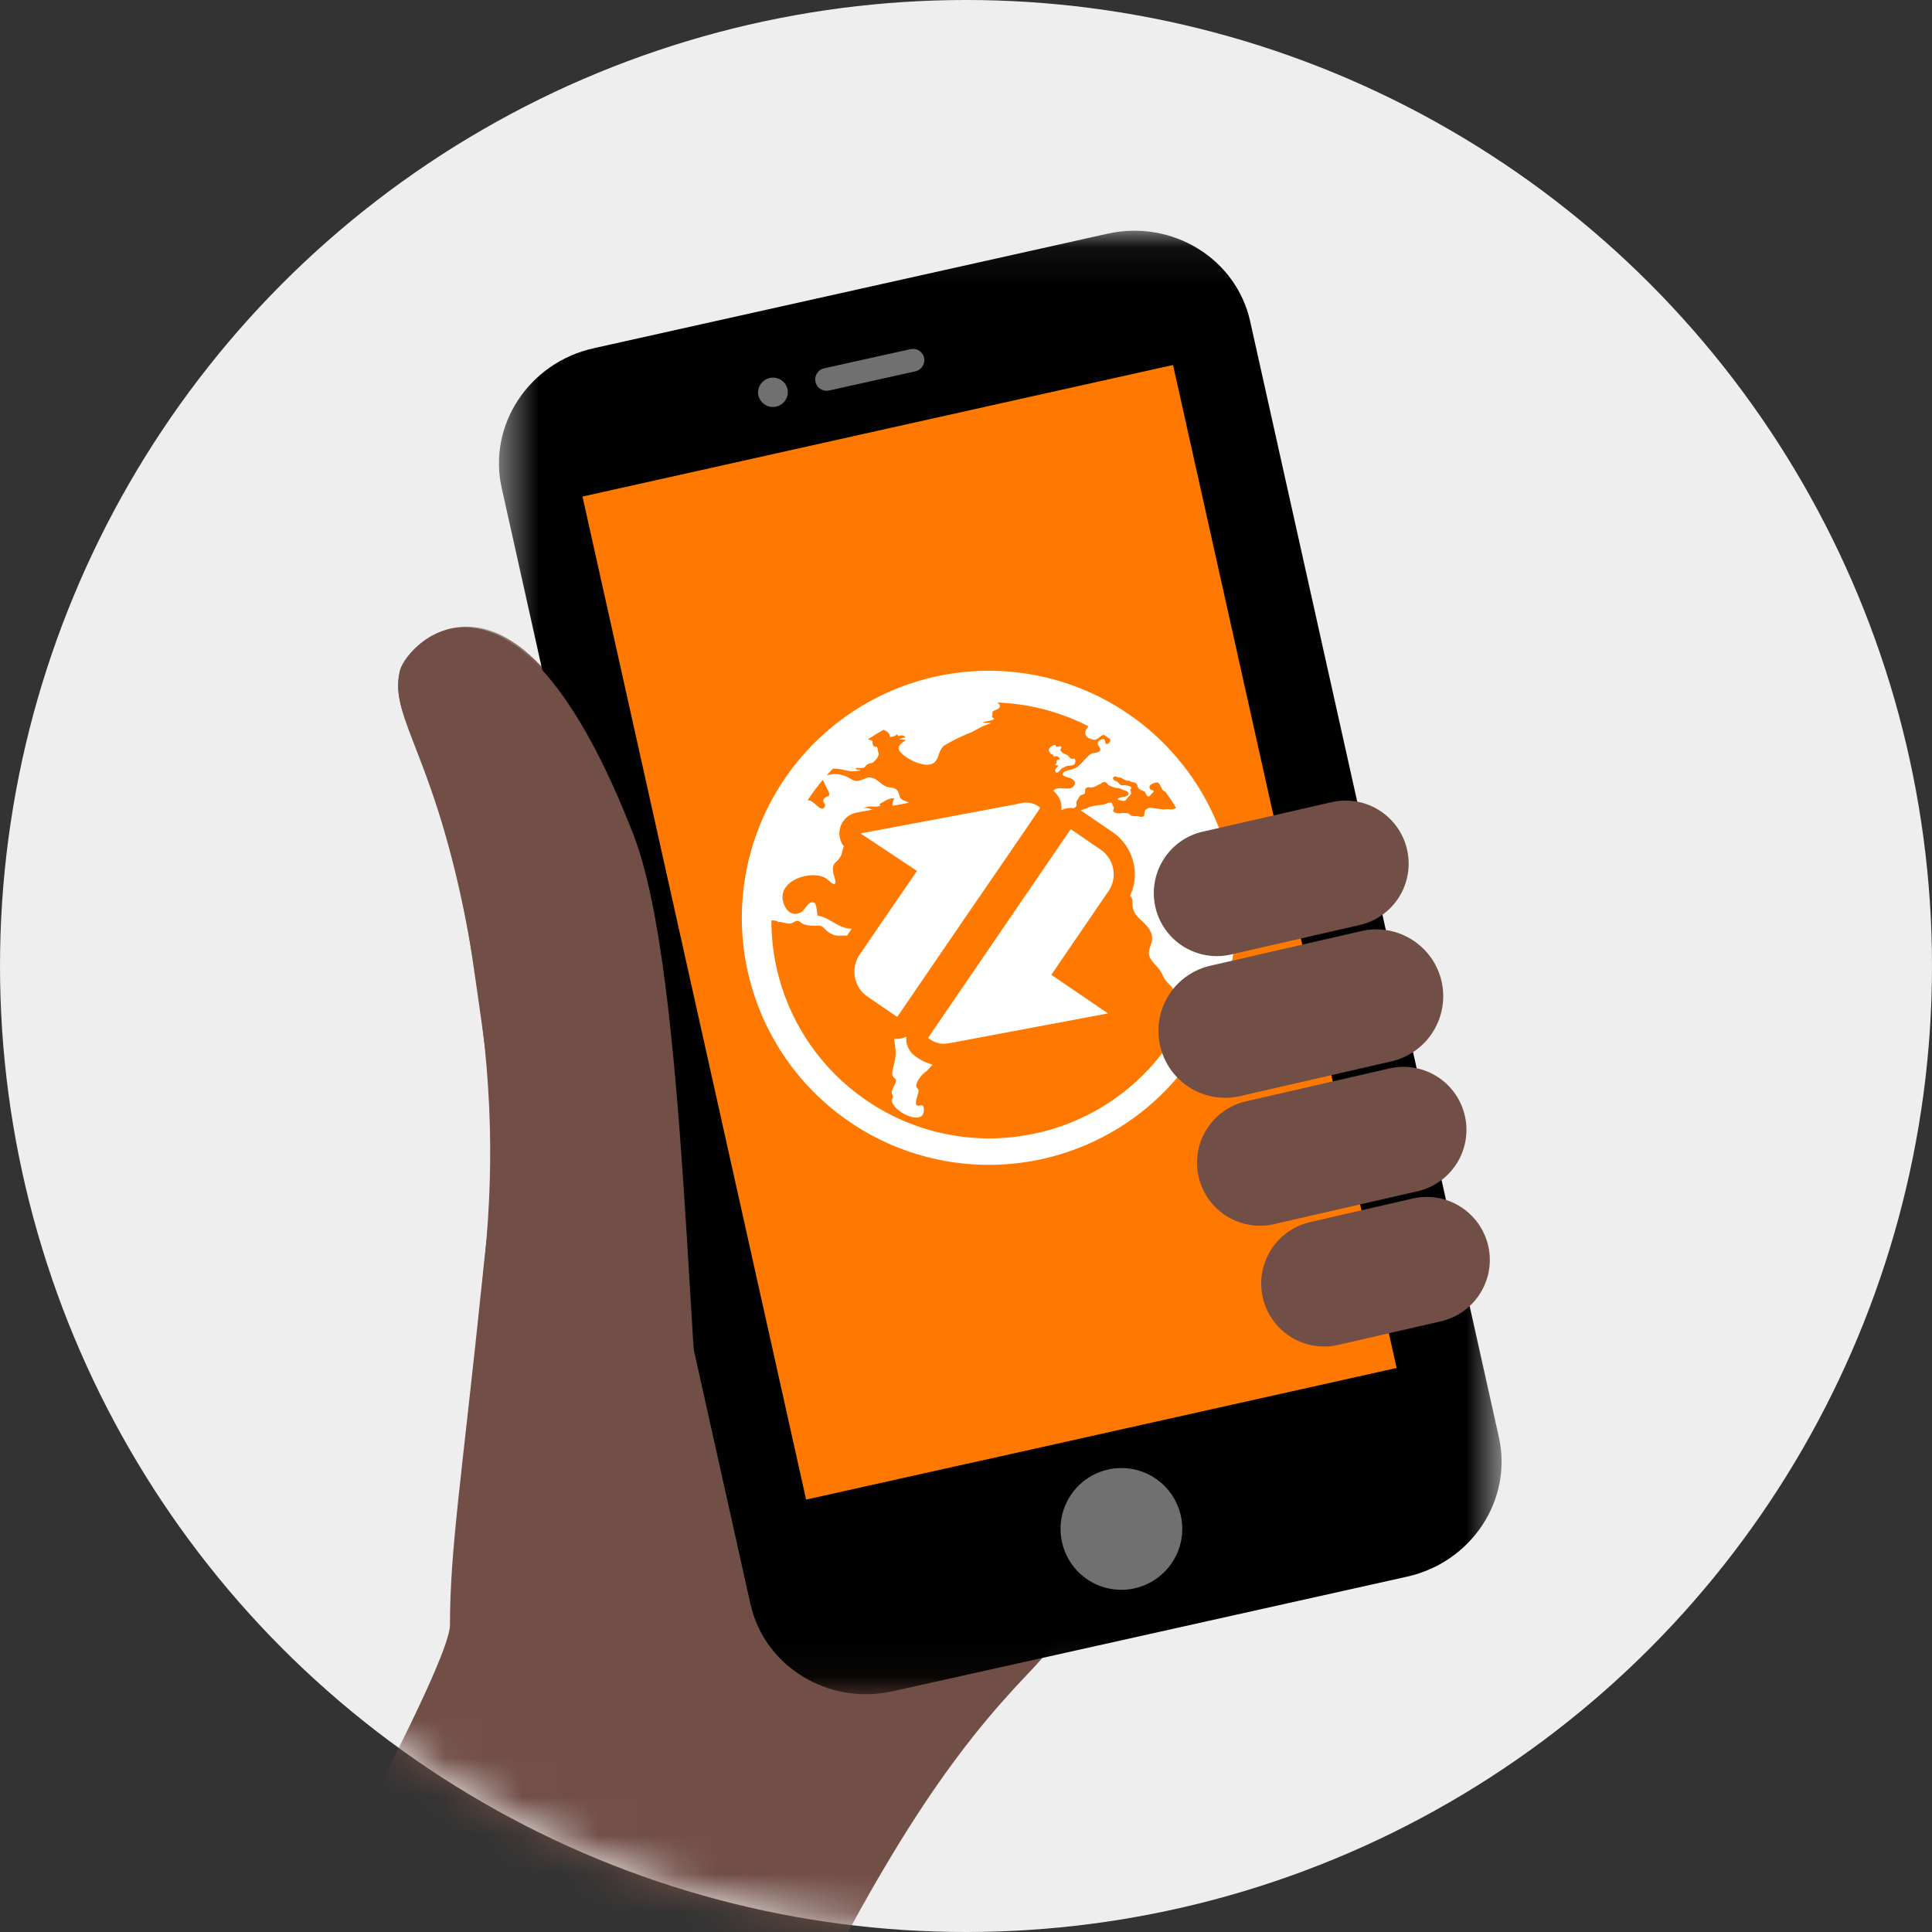 <svg xmlns="http://www.w3.org/2000/svg" xmlns:xlink="http://www.w3.org/1999/xlink" width="50" height="50" viewBox="0 0 50 50">
    <rect x="0" y="0" width="50" height="50" fill="#333333" stroke="none"/>
    <defs>
        <circle id="a" cx="25" cy="25" r="25"/>
        <path id="c" d="M0 .282h31.043v57.475H0z"/>
        <path id="e" d="M.469.08h25.948v37.876H.469z"/>
    </defs>
    <g fill="none" fill-rule="evenodd">
        <mask id="b" fill="#fff">
            <use xlink:href="#a"/>
        </mask>
        <use fill="#EEE" fill-rule="nonzero" xlink:href="#a"/>
        <g mask="url(#b)">
            <g transform="translate(-3.125 15.936)">
                <mask id="d" fill="#fff">
                    <use xlink:href="#c"/>
                </mask>
                <path fill="#714E46" d="M13.473 1.422c.186-.747 3.113-3.655 6.038 4.243 2.923 7.9 1.824 8.679 2.223 11.935.397 3.256 9.24 7.615 9.24 7.615s.516.32-1.274 2.194c-1.787 1.875-3.651 4.36-6.613 10.59-3.123 6.567-10.364 19.758-10.364 19.758H0v-4.325s14.765-25.314 14.77-27.314c.003-2 .303-3.78.849-9.06.338-3.269.506-2.957-.277-8.248-.779-5.253-2.188-6.092-1.869-7.388" mask="url(#d)"/>
            </g>
            <g transform="translate(12.444 5.891)">
                <mask id="f" fill="#fff">
                    <use xlink:href="#e"/>
                </mask>
                <path fill="#000" d="M6.977 35.618c.361 1.62 2.015 2.634 3.687 2.26l13.305-2.965c1.675-.373 2.74-1.991 2.377-3.614L19.909 2.42C19.546.8 17.896-.215 16.22.157L2.918 3.122C1.24 3.497.177 5.116.54 6.74l6.437 28.878z" mask="url(#f)"/>
            </g>
            <path fill="#707070" d="M30.56 39.225a1.58 1.58 0 0 1-1.2 1.882 1.573 1.573 0 0 1-1.875-1.196 1.574 1.574 0 1 1 3.074-.686M23.916 9.257a.3.3 0 0 1-.225.353l-2.233.496a.297.297 0 0 1-.354-.224.296.296 0 0 1 .225-.35l2.235-.496a.297.297 0 0 1 .352.22M20.38 10.062a.386.386 0 1 1-.754.168.386.386 0 0 1 .753-.168"/>
            <path fill="#714E46" d="M12.503 32.994c.279-2.575.279-4.951-.278-8.249-.884-5.235-2.188-6.092-1.867-7.387.186-.747 2.988-3.607 6.036 4.243 1.412 3.64 1.372 14.45 1.982 17.946.385 2.202-2.411.121-2.467-.045-.057-.166-3.406-6.508-3.406-6.508"/>
            <path fill="#FF7900" d="M36.144 35.403L30.358 9.446l-3.637.809-3.657.815-7.989 1.781 5.787 25.958 3.36-.749.808-.18v.002z"/>
            <path fill="#FFF" d="M30.26 27.003a5.62 5.62 0 0 1-3.614 2.36 5.615 5.615 0 0 1-4.224-.887 5.627 5.627 0 0 1-2.458-4.658c.047.004.097.005.149.02.026.033.043.026.088.022.092.018.187.055.28.037.114-.053.148-.106.243-.023.085.075.269.085.376.085.061 0 .115-.014.17.017.05.027.084.078.127.113.087.071.172.118.286.125.078.004.158-.005.237 0l.124-.181c-.215.005-.391-.118-.573-.217a.948.948 0 0 0-.319-.124c.002 0-.017-.294-.073-.326-.141-.08-.24.172-.333.232-.23.145-.41-.019-.476-.252-.155-.547.68-.834 1.086-.628.04.02.198.18.238.16.067-.035-.024-.245-.03-.292-.018-.14-.02-.201.1-.306a.427.427 0 0 0 .13-.223c.014-.056.017-.106.048-.148a.548.548 0 0 1 .327-.879l.412-.077c-.01-.004-.018-.008-.028-.01a.398.398 0 0 0-.028-.01.331.331 0 0 0-.122-.021c-.01 0-.02.004-.028.004-.005 0-.02 0-.014-.006.003-.004.012-.005.016-.006l.022-.009.048-.014c.057-.013.116-.008.174-.006.028 0 .057 0 .086-.003a.136.136 0 0 0 .044-.01c.01-.005.04-.001.036-.01-.007-.01-.031-.015-.028-.031.003-.01.018-.019.026-.025.01-.008.022-.014.034-.021.053-.029.103-.06.159-.084a.423.423 0 0 1 .117-.031c.011 0 .03-.005.039.001.01.007.002.021-.002.029a.327.327 0 0 0-.034.158v.008l.42-.08c-.055-.04-.162-.058-.205-.112-.054-.066-.04-.166-.111-.229-.075-.064-.175-.045-.262-.077-.123-.046-.206-.163-.327-.213-.183-.075-.24.045-.415.064-.108.011-.18-.057-.271-.1a.693.693 0 0 0-.533-.04 4.81 4.81 0 0 1 .161-.176h.009c.16-.009.313.05.47.069.033.004.263-.02.242-.029-.044-.018-.214-.025-.095-.061.056.001.196.022.21-.037.063-.071.1-.077.196-.095.079-.08.158-.146.154-.256-.036-.054-.016-.104-.042-.151-.128-.008-.118-.074-.118-.155a.342.342 0 0 0-.123-.04l.03-.02c.124-.083.25-.16.378-.23.094.036.166.094.16.18a.299.299 0 0 0 .153-.035c.01-.006.018-.024.03-.024.016 0 .025.021.033.031.004.005.008.009.01.014l.04-.014a.247.247 0 0 1 .038-.006c.022 0 .046.002.067.014.008.004.035.016.031.028-.003.01-.022.012-.03.014l-.028.007-.047.016c-.014.005-.028.01-.043.011-.019.019.054.008.078.014.02.007.044.005.063.013.033.014-.027.037-.037.044a.923.923 0 0 0-.054.043.251.251 0 0 0-.056.066.118.118 0 0 0-.016.067.15.15 0 0 0 .032.074.63.63 0 0 0 .08.086c.004.004.008.008.012.01.158.133.505.3.716.235.23-.072.155-.37.364-.496.21-.127.433-.23.66-.323.062-.026.122-.061.181-.093.084-.047.17-.083.258-.12.016-.005.031-.008.046-.014.005-.002.04-.015.023-.02-.012-.005-.027-.003-.04-.003l-.044.001c-.027.001-.054.003-.08-.004-.007-.002-.02-.002-.02-.01 0-.012.017-.012.025-.013.031-.004.063-.014.094-.02.033-.005.066-.011.097-.022l.046-.016c.007-.002.02-.003.017-.013a.072.072 0 0 0-.028-.038c-.007-.004-.015-.006-.02-.01-.01-.008-.007-.014-.003-.024.005-.014.011-.03.013-.045l-.003-.052c-.002-.04.067-.06.093-.07.037-.016.097-.045.102-.091.005-.049-.045-.06-.056-.098a5.635 5.635 0 0 1 2.347.614c-.107.123-.153.29.132.347.109.02.171-.113.262-.124.052.032.104.065.155.1.012.021.018.046.007.071-.013.03-.057.077-.095.061-.047-.02-.01-.125-.09-.124a.148.148 0 0 0-.128.093c-.025.065.083.133.056.198-.036.086-.171.05-.236.094-.131.09-.23.25-.37.347-.063.045-.147.054-.219.076-.048.015-.127.036-.144.088-.022.063.167.102.205.118.1.046.159.117.071.214-.109.122-.376-.022-.5.096a.092.092 0 0 0-.015.02l.001.001c.139.11.23.295.206.495a.528.528 0 0 1 .321-.05c.002 0 .003-.003.005-.004.019-.014.041-.023.055-.043.024-.032.004-.076.01-.113.005-.038.03-.062.049-.092.014-.021.022-.048.04-.066.028-.028.074-.029.106-.052.053-.037.006-.105.051-.15.032-.03.078-.024.118-.019.109.011.163-.063.26-.089.01-.003.023-.023.032-.029.03-.019.073-.03.106-.01.026.014.04.045.063.064.036.03.087.039.128.056.048.02.076.022.125.025.053.005.105.043.157.059.04.011.103.028.111.077.015.086-.134.09-.183.102-.018.004-.092.024-.095.043-.004.03.133.052.153.052.058-.002.074-.045.105-.085.027-.034.066-.059.083-.1.014-.034-.013-.062-.015-.095-.001-.028.02-.032.025-.054.008-.043-.087-.062-.114-.066a.47.47 0 0 0-.077-.007c-.016 0-.05.007-.065.001-.054-.022-.07-.072-.122-.1-.181-.05-.065-.184.027-.102.117-.017.168.099.298.085.075.066.141.01.203.1.031.126.057.12.185.177.044.021.054.16.132.123.025-.013.049-.05.067-.071.01-.011.037-.03.042-.046.016-.046-.06-.034-.08-.057-.09-.104.07-.17.153-.181a.072.072 0 0 1 .063.02l.024.03c.017.028.029.063.041.089.014.03.035.059.063.078.012.01.026.016.04.021a5.585 5.585 0 0 1 .28.42c-.05.023-.099.045-.156.038a.425.425 0 0 0-.125-.003c-.078.015-.14-.01-.215-.016-.059-.005-.13-.025-.187-.018-.075.009-.134.057-.138.132-.002.03.002.066-.026.086-.046.033-.114-.004-.164-.005-.04 0-.08.004-.12-.005a.17.17 0 0 1-.05-.02c-.012-.008-.03-.037-.042-.04a.454.454 0 0 0-.195-.012.281.281 0 0 1-.171-.019c-.09-.043 0-.08-.027-.146-.004-.01-.033-.034-.033-.04.006-.113-.106-.066-.185-.03-.15.042-.355.026-.475.111a.85.85 0 0 0-.16.054l.05.031.776.53c.54.372.72 1.076.45 1.65l.013.01c.071.062.042.216.06.298.031.128.074.185.166.274.147.143.327.285.332.507.005.187-.152.338-.047.524.093.162.236.243.315.426.064.15.11.182.211.286.11.113.334.65.55.297a.137.137 0 0 1 .045-.015c-.159.425-.37.83-.63 1.21zm-9.31-6.367c.108-.158.224-.31.347-.456.036.095.127.268.134.28.095.211-.06.096-.12.243-.026.061.056.098.04.148-.06.212-.25-.075-.374-.125a.315.315 0 0 0-.075-.018l.048-.072zm10.937 2.003a6.393 6.393 0 1 0-12.565 2.363 6.393 6.393 0 0 0 12.565-2.363zm-4.177-1.18c-.052.078-.359.526-.774 1.132l-1.329 1.944-1.59 2.327c.013.01.026.02.04.028l.012.009a.238.238 0 0 0 .027.016l.015.01.024.013.015.007.024.012.014.007a.605.605 0 0 1 .038.014.457.457 0 0 0 .043.013l.033.007.013.003a.292.292 0 0 0 .04.006.258.258 0 0 0 .022.002h.015a.281.281 0 0 0 .038.002h.026l.011-.001a.746.746 0 0 0 .037-.003l.008-.001.03-.005.014-.002.023-.004.013-.003.019-.004c.004 0 .009.002.013 0l.046-.009 4.005-.752-1.467-.999 1.448-2.119.031-.045a.773.773 0 0 0-.201-1.075l-.776-.53zm-4.49 4.86l1.388-2.03.338-.495s1.985-2.884 1.977-2.891l-.038-.028-.013-.008a.605.605 0 0 1-.026-.016l-.014-.008-.026-.014-.012-.006-.037-.016h-.002c-.012-.005-.023-.01-.035-.013l-.011-.003-.025-.006-.013-.003a.453.453 0 0 0-.026-.005l-.011-.001a.353.353 0 0 0-.036-.005h-.004a.6.6 0 0 0-.032-.001H26.525l-.013.002-.026.002c-.004 0-.006.004-.01.004-.012.001-.024.006-.035.008h-.005c-.01.003-.02.001-.032.003l-.057.01-.013.004-.058.014-4.005.752 1.46.97-.857 1.251-.623.91a.796.796 0 0 0-.097.7c.051.153.15.29.291.388l.676.462.1.069zm.237.508a.574.574 0 0 1-.317.057c.013.118.038.233.04.352.004.156-.048.306-.078.459-.009.044-.02.1-.003.144.029.07.108.066.082.157-.018.065-.053.127-.08.19a.19.19 0 0 0-.02.11c.005.027.027.048.029.077.002.039-.028.072-.028.11 0 .047.034.1.06.137.111.157.49.379.687.277.072-.037.094-.168.074-.238-.028-.097-.076-.034-.149-.045-.132-.02.04-.32.014-.402-.01-.036-.044-.059-.053-.096-.023-.101.144-.312.223-.364.08-.055.133-.133.197-.2a1.262 1.262 0 0 1-.466-.232.55.55 0 0 1-.212-.493zm3.81-7.25c.034-.004.074-.011.107.002.01.003.07.059.047.07-.027.013-.07.01-.08.045-.004.018.01.035.002.055-.005.014-.03.024-.031.04-.001.038.055-.001.066.026.012.03-.075.074-.07.121.006.038.011.076.058.055.053-.024.082-.083.13-.115.016-.01.052-.013.061-.024.054-.05.14-.027.204-.048.057-.017.084-.09.063-.145-.01-.03-.022-.024-.052-.022-.063.003-.079-.017-.116-.062-.04-.05-.119-.064-.17-.104-.02-.015-.043-.04-.042-.066.002-.029.05-.076-.003-.088-.03-.007-.057.013-.086.015-.04 0-.018-.04-.047-.05-.023-.008-.07.018-.088.029a.18.18 0 0 0-.073.075c-.016.042.008.054.022.088.036.086.062-.014.099.104z"/>
            <path fill="#714E46" d="M36.414 21.986a1.63 1.63 0 0 1-1.224 1.954l-3.377.772a1.631 1.631 0 0 1-.73-3.178l3.376-.773a1.63 1.63 0 0 1 1.955 1.225M37.91 28.876a1.631 1.631 0 0 1-1.224 1.954L33 31.674a1.63 1.63 0 1 1-.729-3.177l3.686-.846a1.63 1.63 0 0 1 1.953 1.225M38.515 32.243c.2.877-.348 1.75-1.225 1.953l-2.655.61a1.63 1.63 0 1 1-.729-3.178l2.655-.61c.876-.202 1.751.348 1.954 1.225M37.307 25.396a1.732 1.732 0 0 1-1.3 2.073l-3.912.898a1.727 1.727 0 0 1-2.07-1.3 1.727 1.727 0 0 1 1.296-2.073l3.913-.898c.93-.213 1.859.37 2.073 1.3"/>
        </g>
    </g>
</svg>
